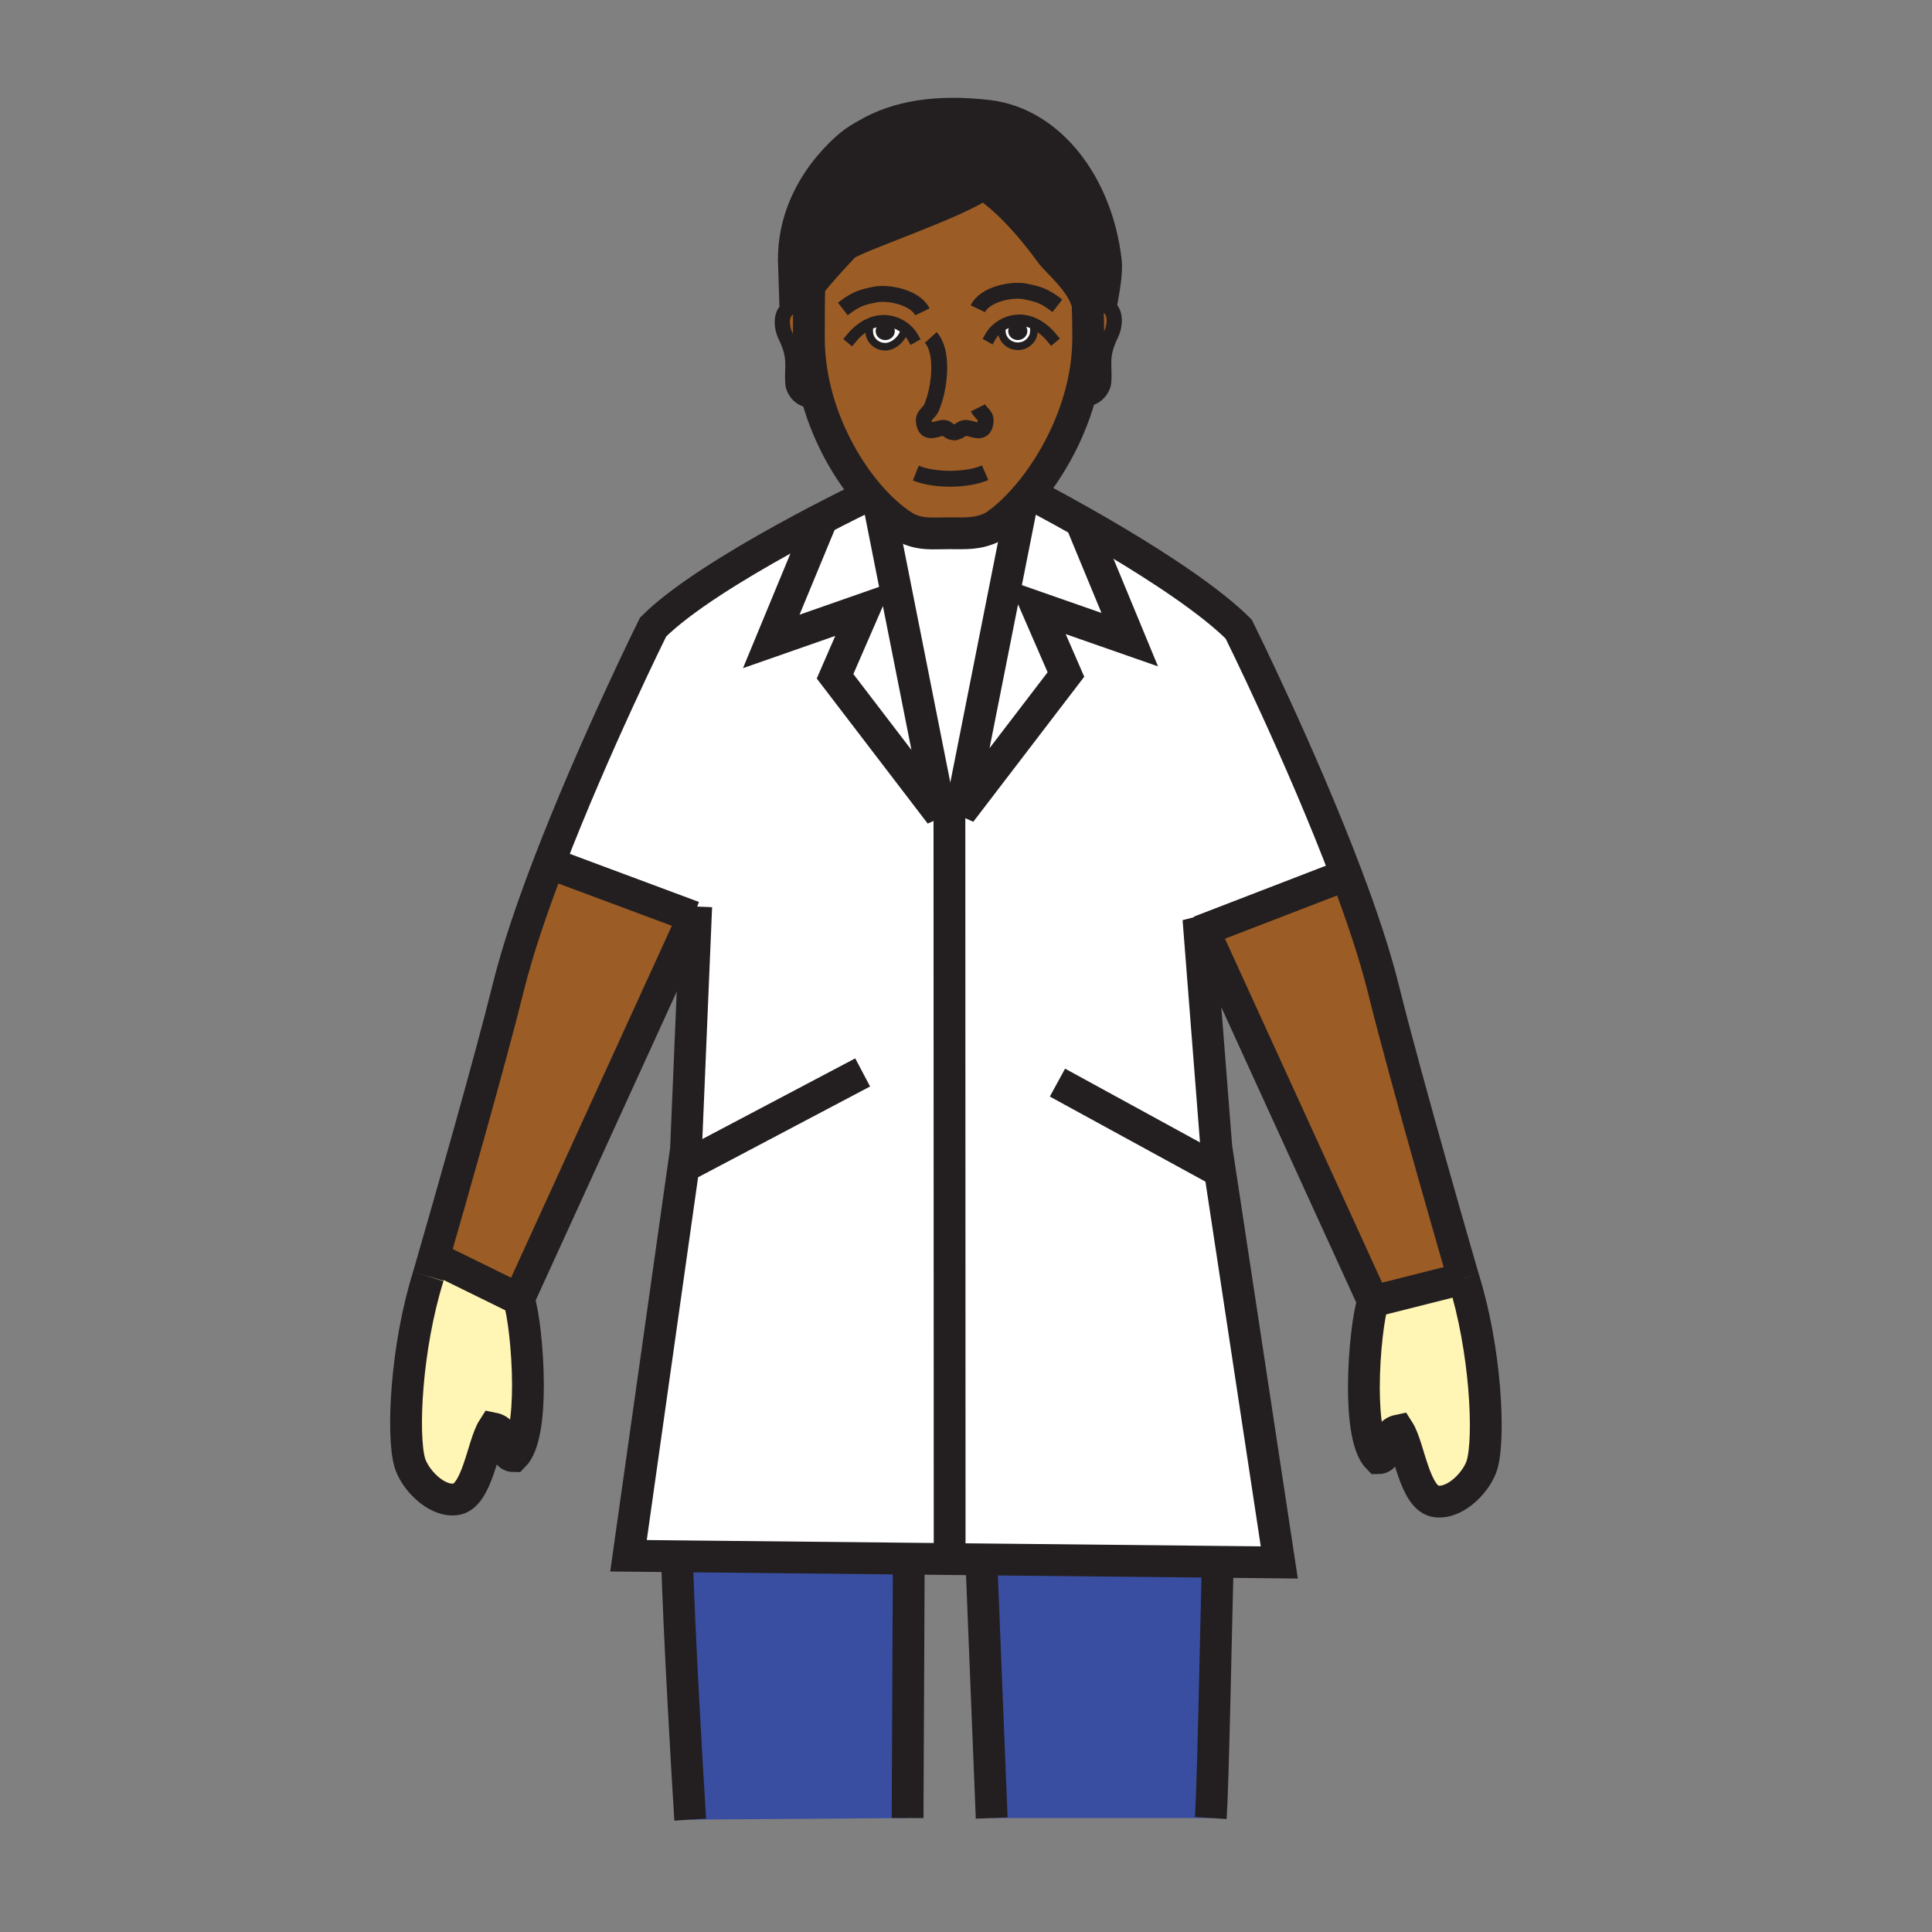 <?xml version="1.0" encoding="iso-8859-1"?>
<!-- Generator: Adobe Illustrator 12.0.1, SVG Export Plug-In . SVG Version: 6.00 Build 51448)  -->
<!DOCTYPE svg PUBLIC "-//W3C//DTD SVG 1.1//EN" "http://www.w3.org/Graphics/SVG/1.1/DTD/svg11.dtd">
<svg  version="1.1" id="Layer_1" xmlns="http://www.w3.org/2000/svg" xmlns:xlink="http://www.w3.org/1999/xlink" width="850.394" height="850.394"
	 viewBox="0 0 850.394 850.394" style="overflow:visible;enable-background:new 0 0 850.394 850.394;" xml:space="preserve">
<rect x="0" y="0" width="850.394" height="850.394" fill="#808080" stroke="none"/>
<g id="XMLID_2_">
	<g>
		<path style="fill:#FFFFFF;" d="M535.38,505.01L563.1,687.73l-27.09-0.28l-103.99-1.07l-14.04-0.14L418,684l-0.1-325.75v-0.78h4.94
			l46.34-60.58l-12.899-29.66l40.989,14.32l-21.55-52.09c4.66,2.63,9.851,5.62,15.28,8.86c19.34,11.53,41.8,26.17,54.24,38.61
			c0,0,27.5,55.43,47.479,108.35l-1.439,0.31l-61.55,23.74l-2.221-4.85L535.38,505.01z"/>
		<path style="fill:#9C5C25;" d="M604.4,572.78l-74.67-163.45l61.55-23.74l1.439-0.31c6.66,17.64,12.48,35,16.181,49.94
			c10.18,41.19,35.279,127.53,35.279,127.53L604.4,572.78z"/>
		<path style="fill:#9C5C25;" d="M242.78,380.31l62.43,23.26l-76.88,168.28L192,554l-1.13-0.32c6.48-22.46,24.65-85.87,32.95-119.39
			c4.01-16.19,10.52-35.23,17.88-54.39L242.78,380.31z"/>
		<path style="fill:#FFFFFF;" d="M301.96,505.79l4.29-102.18l-1.04-0.04l-62.43-23.26l-1.08-0.41
			c19.8-51.52,45.76-103.89,45.76-103.89c12.45-12.43,36.42-27.07,57.27-38.6c5.21-2.88,10.23-5.57,14.83-7.98l1.54,0.64
			l-21.62,52.26L380.46,268l-12.9,29.67l46.34,60.58h4L418,684l-0.02,2.24l-17.96-0.181l-102.01-1.05l-21.37-0.22L301.96,505.79z"/>
		<path style="fill:#FFF5B4;" d="M644.18,562.75c9.79,31.19,11.641,69.62,8.221,81.79c-2.011,7.2-11.32,17.37-20.11,16.34
			c-9.72-1.06-11.96-23.97-16.65-31.27c-7.35,1.529-3.58,12.25-9.02,12.25c-4.7-4.69-6.29-17.63-6.29-31.17
			c0-15.99,2.21-32.82,4.07-37.91L644.18,562.75z"/>
		<path style="fill:#394EA1;" d="M536.01,687.45L536,688c-0.74,27.98-1.99,95.49-3.06,112.23H436.5L432,688l0.02-1.62L536.01,687.45
			z"/>
		<path style="fill:#FFFFFF;" d="M475.72,229.46l21.55,52.09l-40.989-14.32l12.899,29.66l-46.34,60.58l26.851-135.39l-0.561-0.53
			c0.97-1.03,1.94-2.11,2.9-3.24l3.38,0.07C455.41,218.38,463.81,222.73,475.72,229.46z"/>
		<path style="fill:#9C5C25;" d="M478.88,134.48l0.68-0.15c1.551-0.56,3.29-0.74,5.19-0.44c7.23,1.16,6.25,9.27,4.27,13.32
			c-4.829,9.85-2.619,13.48-3.229,20.99c-0.24,2.86-3.5,8.41-10.3,7.11l-0.36-0.1c2.43-8.47,3.86-17.39,3.86-26.46
			c0-5.11-0.061-8.65-0.23-14.81C478.81,134.12,478.85,134.3,478.88,134.48z"/>
		<path style="fill:#231F20;" d="M478.76,133.94c-2.45-10.02-13.34-18.58-16.13-22.42c-15.01-20.73-26.37-28.53-29.16-30.25
			c-0.43-0.27-0.66-0.39-0.66-0.39c-0.029,0.02-0.05,0.04-0.079,0.06c-12.65,8.83-55.351,22.91-60.771,26.89
			c0,0-10.07,10.38-16.79,19.08c-2.24,2.9-4.11,5.61-5.11,7.69l-0.64-20.48c0-32.68,26.67-51.64,26.67-51.64
			c3.08-2.1,5.15-3.16,5.15-3.16c13.6-8.09,31.2-10.94,53.64-8.33c27.09,3.16,47.88,30.15,51.84,63.74
			c0.65,5.46-1.02,13.38-1.97,19.16c-1.9-0.3-3.64-0.12-5.19,0.44l-0.68,0.15C478.85,134.3,478.81,134.12,478.76,133.94z"/>
		<path style="fill:#9C5C25;" d="M387.06,222.91c-1.56-1.55-3.12-3.23-4.65-5.01c-9.26-10.78-17.73-25.53-22.46-42.06
			c-2.47-8.65-3.92-17.79-3.92-27.09c0-3.08,0-8.48,0.04-13.69c0.03-2.92,0.07-5.79,0.12-8.15h-1.02
			c6.72-8.7,16.79-19.08,16.79-19.08c5.42-3.98,48.12-18.06,60.771-26.89c0.14,0.12,0.399,0.23,0.739,0.33
			c2.79,1.72,14.15,9.52,29.16,30.25c2.79,3.84,13.68,12.4,16.13,22.42c0.17,6.16,0.23,9.7,0.23,14.81
			c0,9.07-1.431,17.99-3.86,26.46c-4.87,16.99-13.75,32.16-23.1,43.1c-0.96,1.13-1.931,2.21-2.9,3.24
			c-4.12,4.41-8.27,7.95-12.14,10.42c-6.681,3.22-11.76,2.75-19.48,2.75c-7.14,0-11.71,0.72-17.98-2.06
			C395.48,230.39,391.24,227.08,387.06,222.91z M398.23,144.39c-2.53-1.95-5.73-3.16-8.86-3.23c-2.59-0.06-5,0.56-7.19,1.63v0.01
			l0.55,1.16c-0.18,0.52-0.12,0.99-0.12,1.92c0,3.72,3.16,6.74,7.07,6.74c3.9,0,8.32-4.23,8.32-7.95L398.23,144.39z M420.17,190.31
			c-0.07,0.02-0.14,0.03-0.22,0.04l0.59-0.03C420.41,190.32,420.29,190.32,420.17,190.31z M455.39,142.54
			c-2.159-1.06-4.529-1.65-7.06-1.59c-3.38,0.08-6.85,1.48-9.47,3.72l2.02,0.01c0.01,0.23,0.08,0.46,0.08,0.99
			c0,3.72,3.17,6.74,7.07,6.74c3.89,0,7.05-3.02,7.05-6.74c0-1.02,0.08-1.49-0.18-2.08L455.39,142.54z"/>
		<path style="fill:#FFFFFF;" d="M455.39,142.54l-0.489,1.05c0.26,0.59,0.18,1.06,0.18,2.08c0,3.72-3.16,6.74-7.05,6.74
			c-3.9,0-7.07-3.02-7.07-6.74c0-0.53-0.07-0.76-0.08-0.99l-2.02-0.01c2.62-2.24,6.09-3.64,9.47-3.72
			C450.86,140.89,453.23,141.48,455.39,142.54z M447.98,148c1.409,0,2.56-1.02,2.56-2.27c0-1.26-1.15-2.28-2.56-2.28
			c-1.4,0-2.54,1.02-2.54,2.28C445.44,146.98,446.58,148,447.98,148z"/>
		<path style="fill:#231F20;" d="M450.54,145.73c0,1.25-1.15,2.27-2.56,2.27c-1.4,0-2.54-1.02-2.54-2.27c0-1.26,1.14-2.28,2.54-2.28
			C449.39,143.45,450.54,144.47,450.54,145.73z"/>
		<path style="fill:#FFFFFF;" d="M417.9,357.47v0.78h-4l-26.84-135.34c4.18,4.17,8.42,7.48,12.47,9.75
			c6.27,2.78,10.84,2.06,17.98,2.06c7.72,0,12.8,0.47,19.48-2.75c3.87-2.47,8.02-6.01,12.14-10.42l0.561,0.53L422.84,357.47H417.9z"
			/>
		<path style="fill:#FFFFFF;" d="M361.1,230.07l-1.54-0.64c11.33-5.94,20.1-10.2,22.85-11.53c1.53,1.78,3.09,3.46,4.65,5.01
			l26.84,135.34l-46.34-60.58l12.9-29.67l-40.98,14.33L361.1,230.07z"/>
		<path style="fill:#394EA1;" d="M400.02,686.06L400,688l-0.52,112.23l-95.67,0.699c-1.24-19.12-4.95-83.25-5.81-114.93l0.01-0.99
			L400.02,686.06z"/>
		<path style="fill:#FFFFFF;" d="M398.23,144.39l-0.23,0.28c0,3.72-4.42,7.95-8.32,7.95c-3.91,0-7.07-3.02-7.07-6.74
			c0-0.93-0.06-1.4,0.12-1.92l-0.55-1.16v-0.01c2.19-1.07,4.6-1.69,7.19-1.63C392.5,141.23,395.7,142.44,398.23,144.39z
			 M389.65,148.02c1.41,0,2.54-1.02,2.54-2.28c0-1.26-1.13-2.27-2.54-2.27c-1.41,0-2.55,1.01-2.55,2.27
			C387.1,147,388.24,148.02,389.65,148.02z"/>
		<path style="fill:#231F20;" d="M392.19,145.74c0,1.26-1.13,2.28-2.54,2.28c-1.41,0-2.55-1.02-2.55-2.28
			c0-1.26,1.14-2.27,2.55-2.27C391.06,143.47,392.19,144.48,392.19,145.74z"/>
		<path style="fill:#9C5C25;" d="M359.95,175.84l-0.63,0.18c-6.8,1.3-10.06-4.24-10.3-7.1c-0.62-7.52,1.6-11.14-3.23-21
			c-1.99-4.04-2.96-12.15,4.27-13.32c1.89-0.3,3.63-0.11,5.19,0.45l0.82,0.01c-0.04,5.21-0.04,10.61-0.04,13.69
			C356.03,158.05,357.48,167.19,359.95,175.84z"/>
		<path style="fill:#FFF5B4;" d="M228.33,571.85c1.86,5.091,4.05,21.9,4.05,37.881c0,13.56-1.58,26.52-6.29,31.22
			c-5.4,0-1.66-10.75-9.04-12.24c-4.68,7.29-6.91,30.19-16.63,31.26c-8.76,1.04-18.09-9.16-20.1-16.33
			c-3.43-12.199-1.59-50.609,8.2-81.819c0,0,0.87-3,2.35-8.141L192,554L228.33,571.85z"/>
	</g>
	<g>
		<path style="fill:none;stroke:#231F20;stroke-width:14;" d="M188.52,561.82c0,0,0.87-3,2.35-8.141
			c6.48-22.46,24.65-85.87,32.95-119.39c4.01-16.19,10.52-35.23,17.88-54.39c19.8-51.52,45.76-103.89,45.76-103.89
			c12.45-12.43,36.42-27.07,57.27-38.6c5.21-2.88,10.23-5.57,14.83-7.98c11.33-5.94,20.1-10.2,22.85-11.53
			c0.6-0.28,0.91-0.43,0.91-0.43"/>
		<path style="fill:none;stroke:#231F20;stroke-width:14;" d="M305.21,403.57l-76.88,168.28c1.86,5.091,4.05,21.9,4.05,37.881
			c0,13.56-1.58,26.52-6.29,31.22c-5.4,0-1.66-10.75-9.04-12.24c-4.68,7.29-6.91,30.19-16.63,31.26
			c-8.76,1.04-18.09-9.16-20.1-16.33c-3.43-12.199-1.59-50.609,8.2-81.819"/>
		<path style="fill:none;stroke:#231F20;stroke-width:14;" d="M303.81,800.93c-1.24-19.12-4.95-83.25-5.81-114.93"/>
		<path style="fill:none;stroke:#231F20;stroke-width:14;" d="M644.18,562.75c0,0-25.1-86.34-35.279-127.53
			c-3.7-14.94-9.521-32.3-16.181-49.94c-19.979-52.92-47.479-108.35-47.479-108.35c-12.44-12.44-34.9-27.08-54.24-38.61
			c-5.43-3.24-10.62-6.23-15.28-8.86c-11.91-6.73-20.31-11.08-20.31-11.08"/>
		<path style="fill:none;stroke:#231F20;stroke-width:14;" d="M532.94,800.23c1.069-16.74,2.319-84.25,3.06-112.23"/>
		<line style="fill:none;stroke:#231F20;stroke-width:14;" x1="400" y1="688" x2="399.48" y2="800.23"/>
		<line style="fill:none;stroke:#231F20;stroke-width:14;" x1="436.5" y1="800.23" x2="432" y2="688"/>
		<path style="fill:none;stroke:#231F20;stroke-width:14;" d="M306.44,399.02l-0.19,4.59l-4.29,102.18l-25.32,179l21.37,0.22
			l102.01,1.05l17.96,0.181l14.04,0.14l103.99,1.07l27.09,0.28L535.38,505.01l-7.87-100.53l2.221,4.85l74.67,163.45
			c-1.86,5.09-4.07,21.92-4.07,37.91c0,13.54,1.59,26.479,6.29,31.17c5.439,0,1.67-10.721,9.02-12.25
			c4.69,7.3,6.931,30.21,16.65,31.27c8.79,1.03,18.1-9.14,20.11-16.34c3.42-12.17,1.569-50.6-8.221-81.79"/>
		<path style="fill:none;stroke:#231F20;stroke-width:5.028;stroke-linecap:square;stroke-miterlimit:10;" d="M374.72,148.91
			c2.09-2.53,4.6-4.71,7.46-6.11v-0.01c2.19-1.07,4.6-1.69,7.19-1.63c3.13,0.07,6.33,1.28,8.86,3.23c1.45,1.12,2.67,2.48,3.54,4.01"
			/>
		<path style="fill:none;stroke:#231F20;stroke-width:3.352;stroke-linecap:square;stroke-miterlimit:10;" d="M398,144.67
			c0,3.72-4.42,7.95-8.32,7.95c-3.91,0-7.07-3.02-7.07-6.74c0-0.93-0.06-1.4,0.12-1.92"/>
		<path style="fill:none;stroke:#231F20;stroke-width:5.028;stroke-linecap:square;stroke-miterlimit:10;" d="M462.98,148.7
			c-2.12-2.56-4.681-4.77-7.591-6.16c-2.159-1.06-4.529-1.65-7.06-1.59c-3.38,0.08-6.85,1.48-9.47,3.72
			c-1.181,1.02-2.19,2.21-2.931,3.53"/>
		<path style="fill:none;stroke:#231F20;stroke-width:3.352;stroke-linecap:square;stroke-miterlimit:10;" d="M440.88,144.68
			c0.01,0.23,0.08,0.46,0.08,0.99c0,3.72,3.17,6.74,7.07,6.74c3.89,0,7.05-3.02,7.05-6.74c0-1.02,0.08-1.49-0.18-2.08"/>
		<path style="fill:none;stroke:#231F20;stroke-width:6.704;" d="M355.25,135.05c-1.56-0.56-3.3-0.75-5.19-0.45
			c-7.23,1.17-6.26,9.28-4.27,13.32c4.83,9.86,2.61,13.48,3.23,21c0.24,2.86,3.5,8.4,10.3,7.1"/>
		<path style="fill:none;stroke:#231F20;stroke-width:6.704;" d="M479.56,134.33c1.551-0.56,3.29-0.74,5.19-0.44
			c7.23,1.16,6.25,9.27,4.27,13.32c-4.829,9.85-2.619,13.48-3.229,20.99c-0.24,2.86-3.5,8.41-10.3,7.11"/>
		<path style="fill:none;stroke:#231F20;stroke-width:7;" d="M403.09,208.25c8.88,3.54,22.98,3.13,30.54-0.17"/>
		<path style="fill:none;stroke:#231F20;stroke-width:14;" d="M478.74,133.12c0.01,0.28,0.01,0.55,0.02,0.82
			c0.17,6.16,0.23,9.7,0.23,14.81c0,9.07-1.431,17.99-3.86,26.46c-4.87,16.99-13.75,32.16-23.1,43.1c-0.96,1.13-1.931,2.21-2.9,3.24
			c-4.12,4.41-8.27,7.95-12.14,10.42c-6.681,3.22-11.76,2.75-19.48,2.75c-7.14,0-11.71,0.72-17.98-2.06
			c-4.05-2.27-8.29-5.58-12.47-9.75c-1.56-1.55-3.12-3.23-4.65-5.01c-9.26-10.78-17.73-25.53-22.46-42.06
			c-2.47-8.65-3.92-17.79-3.92-27.09c0-3.08,0-8.48,0.04-13.69c0.03-2.92,0.07-5.79,0.12-8.15"/>
		<path style="fill:none;stroke:#231F20;stroke-width:7;" d="M420.17,190.31c3.41-0.61,2.79-2.62,6.42-1.74
			c3.11,0.75,6.42,2.31,7.19-2.56c0.54-3.35-1.98-3.79-3.32-6.49"/>
		<path style="fill:none;stroke:#231F20;stroke-width:7;" d="M420.17,190.31c0.12,0.01,0.24,0.01,0.37,0.01l-0.59,0.03
			C420.03,190.34,420.1,190.33,420.17,190.31z"/>
		<path style="fill:none;stroke:#231F20;stroke-width:7;" d="M409.69,148.54c5.58,6.13,3.89,20.54,1.39,28.03l-1.05,2.92
			c-1.34,2.69-3.86,3.12-3.32,6.48c0.78,4.86,4.08,3.31,7.19,2.56c3.58-0.86,2.79,1.62,6.27,1.78"/>
		<path style="fill:none;stroke:#231F20;stroke-width:3.352;" d="M392.19,145.74c0,1.26-1.13,2.28-2.54,2.28
			c-1.41,0-2.55-1.02-2.55-2.28c0-1.26,1.14-2.27,2.55-2.27C391.06,143.47,392.19,144.48,392.19,145.74z"/>
		<path style="fill:none;stroke:#231F20;stroke-width:3.352;" d="M450.54,145.73c0,1.25-1.15,2.27-2.56,2.27
			c-1.4,0-2.54-1.02-2.54-2.27c0-1.26,1.14-2.28,2.54-2.28C449.39,143.45,450.54,144.47,450.54,145.73z"/>
		<path style="fill:none;stroke:#231F20;stroke-width:7;" d="M405.99,137.29c-3.02-6.35-14.8-8.82-20.78-7.63
			c-5.6,1.12-8.38,1.79-14.24,6.33"/>
		<path style="fill:none;stroke:#231F20;stroke-width:7;" d="M430.41,135.9c3.02-6.34,14.81-8.82,20.77-7.63
			c5.61,1.12,8.4,1.8,14.24,6.33"/>
		<path style="fill:none;stroke:#231F20;stroke-width:14;" d="M484.75,133.89c0.95-5.78,2.62-13.7,1.97-19.16
			c-3.96-33.59-24.75-60.58-51.84-63.74c-22.44-2.61-40.04,0.24-53.64,8.33c0,0-2.07,1.06-5.15,3.16c0,0-26.67,18.96-26.67,51.64
			l0.64,20.48c1-2.08,2.87-4.79,5.11-7.69c6.72-8.7,16.79-19.08,16.79-19.08c5.42-3.98,48.12-18.06,60.771-26.89
			c0.029-0.02,0.05-0.04,0.079-0.06c0,0,0.23,0.12,0.66,0.39c2.79,1.72,14.15,9.52,29.16,30.25c2.79,3.84,13.68,12.4,16.13,22.42
			c0.05,0.18,0.09,0.36,0.12,0.54c0.19,0.86,0.311,1.74,0.36,2.62"/>
		<path style="fill:none;stroke:#231F20;stroke-width:14;" d="M437.74,81.82c-0.63,0.01-2.98-0.18-4.271-0.55
			c-0.34-0.1-0.6-0.21-0.739-0.33c-0.061-0.04-0.091-0.09-0.11-0.14c3.88-3.78,6.939-9.94,6.939-16.19"/>
		<polyline style="fill:none;stroke:#231F20;stroke-width:14;" points="417.9,356.83 417.9,357.47 417.9,358.25 418,684 		"/>
		<line style="fill:none;stroke:#231F20;stroke-width:14;" x1="192" y1="554" x2="228.33" y2="571.85"/>
		<line style="fill:none;stroke:#231F20;stroke-width:14;" x1="644.18" y1="562.75" x2="604.4" y2="572.78"/>
		<line style="fill:none;stroke:#231F20;stroke-width:14;" x1="304" y1="512" x2="379.71" y2="472.04"/>
		<line style="fill:none;stroke:#231F20;stroke-width:14;" x1="534" y1="514" x2="465.45" y2="476.52"/>
		<line style="fill:none;stroke:#231F20;stroke-width:14;" x1="242.78" y1="380.31" x2="305.21" y2="403.57"/>
		<polyline style="fill:none;stroke:#231F20;stroke-width:14;" points="591.28,385.59 529.73,409.33 528,410 		"/>
		<polyline style="fill:none;stroke:#231F20;stroke-width:14;" points="387.05,222.86 387.06,222.91 413.9,358.25 367.56,297.67 
			380.46,268 339.48,282.33 361.1,230.07 361.26,229.67 		"/>
		<polyline style="fill:none;stroke:#231F20;stroke-width:14;" points="449.69,222.08 422.84,357.47 469.18,296.89 456.28,267.23 
			497.27,281.55 475.72,229.46 475.48,228.89 		"/>
	</g>
</g>
<rect style="fill:none;" width="850.394" height="850.394"/>
</svg>
